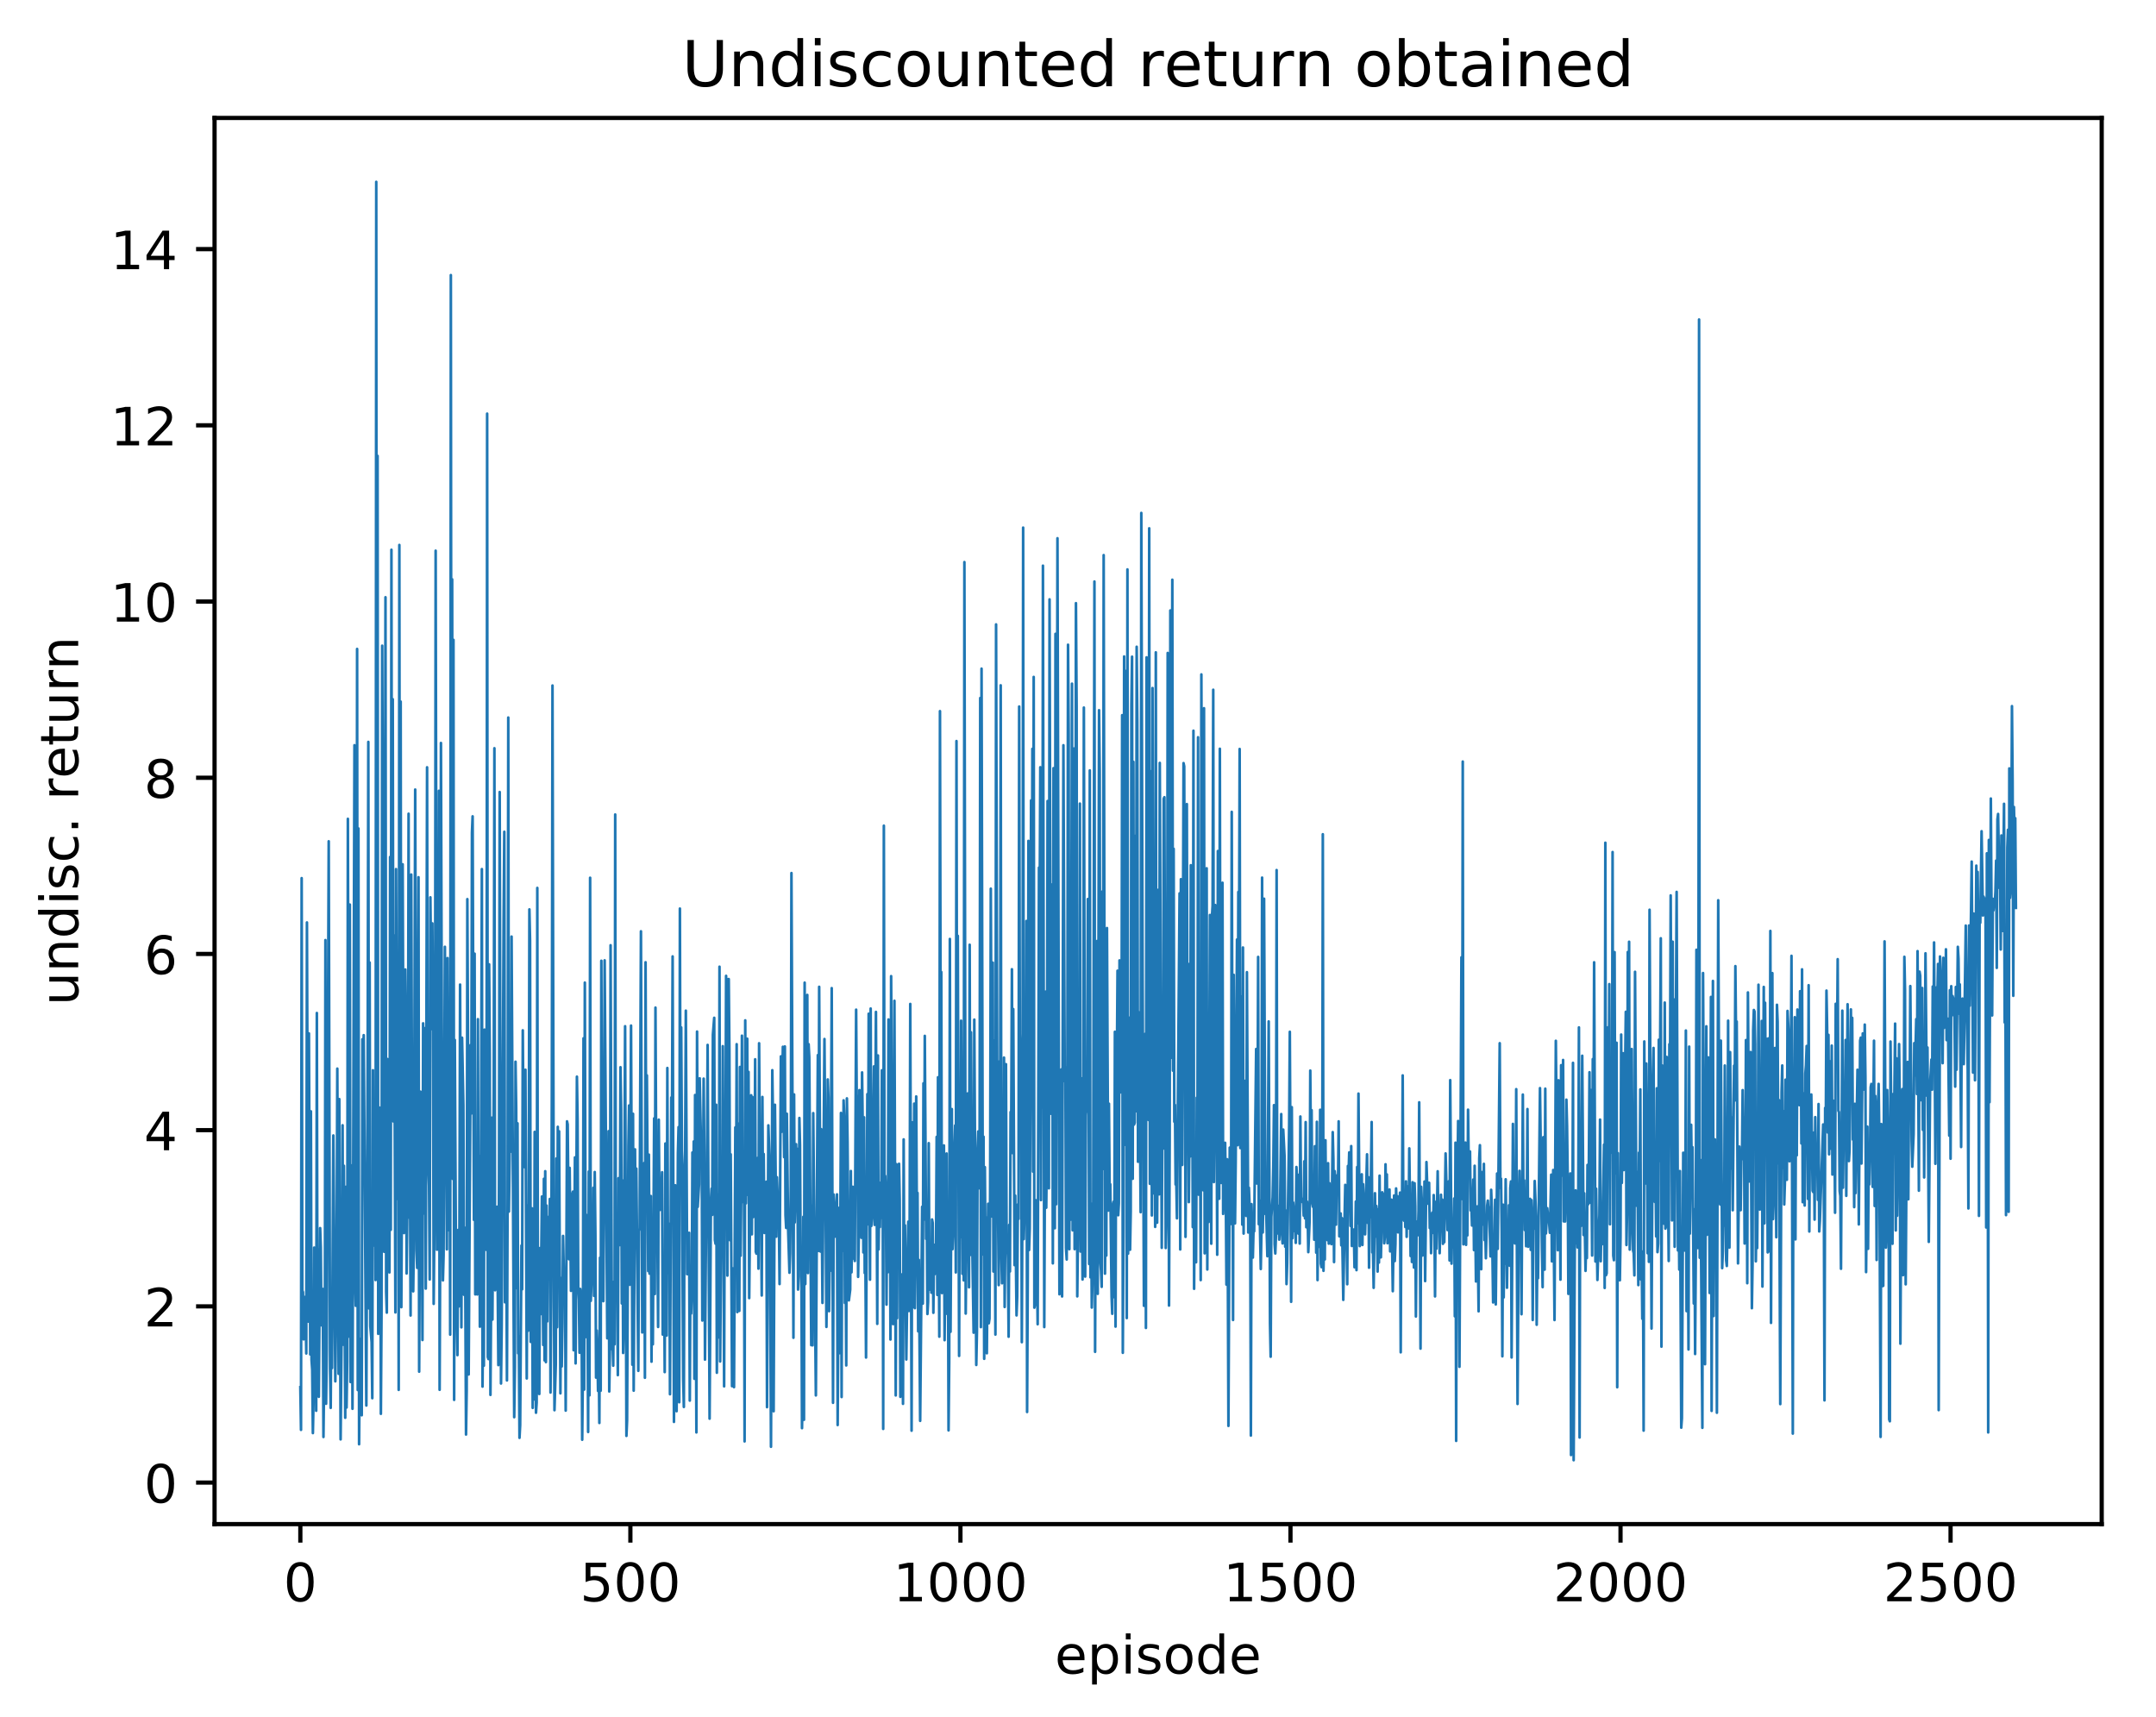 <?xml version="1.0" encoding="utf-8" standalone="no"?>
<!DOCTYPE svg PUBLIC "-//W3C//DTD SVG 1.1//EN"
  "http://www.w3.org/Graphics/SVG/1.1/DTD/svg11.dtd">
<!-- Created with matplotlib (http://matplotlib.org/) -->
<svg height="325pt" version="1.1" viewBox="0 0 408 325" width="408pt" xmlns="http://www.w3.org/2000/svg" xmlns:xlink="http://www.w3.org/1999/xlink">
 <defs>
  <style type="text/css">
*{stroke-linecap:butt;stroke-linejoin:round;}
  </style>
 </defs>
 <g id="figure_1">
  <g id="patch_1">
   <path d="M 0 325.986 
L 408.423 325.986 
L 408.423 0 
L 0 0 
z
" style="fill:#ffffff;"/>
  </g>
  <g id="axes_1">
   <g id="patch_2">
    <path d="M 40.603 288.43 
L 397.723 288.43 
L 397.723 22.318 
L 40.603 22.318 
z
" style="fill:#ffffff;"/>
   </g>
   <g id="matplotlib.axis_1">
    <g id="xtick_1">
     <g id="line2d_1">
      <defs>
       <path d="M 0 0 
L 0 3.5 
" id="m429789cee5" style="stroke:#000000;stroke-width:0.8;"/>
      </defs>
      <g>
       <use style="stroke:#000000;stroke-width:0.8;" x="56.836" xlink:href="#m429789cee5" y="288.43"/>
      </g>
     </g>
     <g id="text_1">
      <!-- 0 -->
      <defs>
       <path d="M 31.781 66.406 
Q 24.172 66.406 20.328 58.906 
Q 16.5 51.422 16.5 36.375 
Q 16.5 21.391 20.328 13.891 
Q 24.172 6.391 31.781 6.391 
Q 39.453 6.391 43.281 13.891 
Q 47.125 21.391 47.125 36.375 
Q 47.125 51.422 43.281 58.906 
Q 39.453 66.406 31.781 66.406 
z
M 31.781 74.219 
Q 44.047 74.219 50.516 64.516 
Q 56.984 54.828 56.984 36.375 
Q 56.984 17.969 50.516 8.266 
Q 44.047 -1.422 31.781 -1.422 
Q 19.531 -1.422 13.062 8.266 
Q 6.594 17.969 6.594 36.375 
Q 6.594 54.828 13.062 64.516 
Q 19.531 74.219 31.781 74.219 
z
" id="DejaVuSans-30"/>
      </defs>
      <g transform="translate(53.655 303.029)scale(0.1 -0.1)">
       <use xlink:href="#DejaVuSans-30"/>
      </g>
     </g>
    </g>
    <g id="xtick_2">
     <g id="line2d_2">
      <g>
       <use style="stroke:#000000;stroke-width:0.8;" x="119.293" xlink:href="#m429789cee5" y="288.43"/>
      </g>
     </g>
     <g id="text_2">
      <!-- 500 -->
      <defs>
       <path d="M 10.797 72.906 
L 49.516 72.906 
L 49.516 64.594 
L 19.828 64.594 
L 19.828 46.734 
Q 21.969 47.469 24.109 47.828 
Q 26.266 48.188 28.422 48.188 
Q 40.625 48.188 47.75 41.5 
Q 54.891 34.812 54.891 23.391 
Q 54.891 11.625 47.562 5.094 
Q 40.234 -1.422 26.906 -1.422 
Q 22.312 -1.422 17.547 -0.641 
Q 12.797 0.141 7.719 1.703 
L 7.719 11.625 
Q 12.109 9.234 16.797 8.062 
Q 21.484 6.891 26.703 6.891 
Q 35.156 6.891 40.078 11.328 
Q 45.016 15.766 45.016 23.391 
Q 45.016 31 40.078 35.438 
Q 35.156 39.891 26.703 39.891 
Q 22.75 39.891 18.812 39.016 
Q 14.891 38.141 10.797 36.281 
z
" id="DejaVuSans-35"/>
      </defs>
      <g transform="translate(109.75 303.029)scale(0.1 -0.1)">
       <use xlink:href="#DejaVuSans-35"/>
       <use x="63.623" xlink:href="#DejaVuSans-30"/>
       <use x="127.246" xlink:href="#DejaVuSans-30"/>
      </g>
     </g>
    </g>
    <g id="xtick_3">
     <g id="line2d_3">
      <g>
       <use style="stroke:#000000;stroke-width:0.8;" x="181.751" xlink:href="#m429789cee5" y="288.43"/>
      </g>
     </g>
     <g id="text_3">
      <!-- 1000 -->
      <defs>
       <path d="M 12.406 8.297 
L 28.516 8.297 
L 28.516 63.922 
L 10.984 60.406 
L 10.984 69.391 
L 28.422 72.906 
L 38.281 72.906 
L 38.281 8.297 
L 54.391 8.297 
L 54.391 0 
L 12.406 0 
z
" id="DejaVuSans-31"/>
      </defs>
      <g transform="translate(169.026 303.029)scale(0.1 -0.1)">
       <use xlink:href="#DejaVuSans-31"/>
       <use x="63.623" xlink:href="#DejaVuSans-30"/>
       <use x="127.246" xlink:href="#DejaVuSans-30"/>
       <use x="190.869" xlink:href="#DejaVuSans-30"/>
      </g>
     </g>
    </g>
    <g id="xtick_4">
     <g id="line2d_4">
      <g>
       <use style="stroke:#000000;stroke-width:0.8;" x="244.209" xlink:href="#m429789cee5" y="288.43"/>
      </g>
     </g>
     <g id="text_4">
      <!-- 1500 -->
      <g transform="translate(231.484 303.029)scale(0.1 -0.1)">
       <use xlink:href="#DejaVuSans-31"/>
       <use x="63.623" xlink:href="#DejaVuSans-35"/>
       <use x="127.246" xlink:href="#DejaVuSans-30"/>
       <use x="190.869" xlink:href="#DejaVuSans-30"/>
      </g>
     </g>
    </g>
    <g id="xtick_5">
     <g id="line2d_5">
      <g>
       <use style="stroke:#000000;stroke-width:0.8;" x="306.666" xlink:href="#m429789cee5" y="288.43"/>
      </g>
     </g>
     <g id="text_5">
      <!-- 2000 -->
      <defs>
       <path d="M 19.188 8.297 
L 53.609 8.297 
L 53.609 0 
L 7.328 0 
L 7.328 8.297 
Q 12.938 14.109 22.625 23.891 
Q 32.328 33.688 34.812 36.531 
Q 39.547 41.844 41.422 45.531 
Q 43.312 49.219 43.312 52.781 
Q 43.312 58.594 39.234 62.25 
Q 35.156 65.922 28.609 65.922 
Q 23.969 65.922 18.812 64.312 
Q 13.672 62.703 7.812 59.422 
L 7.812 69.391 
Q 13.766 71.781 18.938 73 
Q 24.125 74.219 28.422 74.219 
Q 39.75 74.219 46.484 68.547 
Q 53.219 62.891 53.219 53.422 
Q 53.219 48.922 51.531 44.891 
Q 49.859 40.875 45.406 35.406 
Q 44.188 33.984 37.641 27.219 
Q 31.109 20.453 19.188 8.297 
z
" id="DejaVuSans-32"/>
      </defs>
      <g transform="translate(293.941 303.029)scale(0.1 -0.1)">
       <use xlink:href="#DejaVuSans-32"/>
       <use x="63.623" xlink:href="#DejaVuSans-30"/>
       <use x="127.246" xlink:href="#DejaVuSans-30"/>
       <use x="190.869" xlink:href="#DejaVuSans-30"/>
      </g>
     </g>
    </g>
    <g id="xtick_6">
     <g id="line2d_6">
      <g>
       <use style="stroke:#000000;stroke-width:0.8;" x="369.124" xlink:href="#m429789cee5" y="288.43"/>
      </g>
     </g>
     <g id="text_6">
      <!-- 2500 -->
      <g transform="translate(356.399 303.029)scale(0.1 -0.1)">
       <use xlink:href="#DejaVuSans-32"/>
       <use x="63.623" xlink:href="#DejaVuSans-35"/>
       <use x="127.246" xlink:href="#DejaVuSans-30"/>
       <use x="190.869" xlink:href="#DejaVuSans-30"/>
      </g>
     </g>
    </g>
    <g id="text_7">
     <!-- episode -->
     <defs>
      <path d="M 56.203 29.594 
L 56.203 25.203 
L 14.891 25.203 
Q 15.484 15.922 20.484 11.062 
Q 25.484 6.203 34.422 6.203 
Q 39.594 6.203 44.453 7.469 
Q 49.312 8.734 54.109 11.281 
L 54.109 2.781 
Q 49.266 0.734 44.188 -0.344 
Q 39.109 -1.422 33.891 -1.422 
Q 20.797 -1.422 13.156 6.188 
Q 5.516 13.812 5.516 26.812 
Q 5.516 40.234 12.766 48.109 
Q 20.016 56 32.328 56 
Q 43.359 56 49.781 48.891 
Q 56.203 41.797 56.203 29.594 
z
M 47.219 32.234 
Q 47.125 39.594 43.094 43.984 
Q 39.062 48.391 32.422 48.391 
Q 24.906 48.391 20.391 44.141 
Q 15.875 39.891 15.188 32.172 
z
" id="DejaVuSans-65"/>
      <path d="M 18.109 8.203 
L 18.109 -20.797 
L 9.078 -20.797 
L 9.078 54.688 
L 18.109 54.688 
L 18.109 46.391 
Q 20.953 51.266 25.266 53.625 
Q 29.594 56 35.594 56 
Q 45.562 56 51.781 48.094 
Q 58.016 40.188 58.016 27.297 
Q 58.016 14.406 51.781 6.484 
Q 45.562 -1.422 35.594 -1.422 
Q 29.594 -1.422 25.266 0.953 
Q 20.953 3.328 18.109 8.203 
z
M 48.688 27.297 
Q 48.688 37.203 44.609 42.844 
Q 40.531 48.484 33.406 48.484 
Q 26.266 48.484 22.188 42.844 
Q 18.109 37.203 18.109 27.297 
Q 18.109 17.391 22.188 11.75 
Q 26.266 6.109 33.406 6.109 
Q 40.531 6.109 44.609 11.75 
Q 48.688 17.391 48.688 27.297 
z
" id="DejaVuSans-70"/>
      <path d="M 9.422 54.688 
L 18.406 54.688 
L 18.406 0 
L 9.422 0 
z
M 9.422 75.984 
L 18.406 75.984 
L 18.406 64.594 
L 9.422 64.594 
z
" id="DejaVuSans-69"/>
      <path d="M 44.281 53.078 
L 44.281 44.578 
Q 40.484 46.531 36.375 47.5 
Q 32.281 48.484 27.875 48.484 
Q 21.188 48.484 17.844 46.438 
Q 14.5 44.391 14.5 40.281 
Q 14.5 37.156 16.891 35.375 
Q 19.281 33.594 26.516 31.984 
L 29.594 31.297 
Q 39.156 29.25 43.188 25.516 
Q 47.219 21.781 47.219 15.094 
Q 47.219 7.469 41.188 3.016 
Q 35.156 -1.422 24.609 -1.422 
Q 20.219 -1.422 15.453 -0.562 
Q 10.688 0.297 5.422 2 
L 5.422 11.281 
Q 10.406 8.688 15.234 7.391 
Q 20.062 6.109 24.812 6.109 
Q 31.156 6.109 34.562 8.281 
Q 37.984 10.453 37.984 14.406 
Q 37.984 18.062 35.516 20.016 
Q 33.062 21.969 24.703 23.781 
L 21.578 24.516 
Q 13.234 26.266 9.516 29.906 
Q 5.812 33.547 5.812 39.891 
Q 5.812 47.609 11.281 51.797 
Q 16.75 56 26.812 56 
Q 31.781 56 36.172 55.266 
Q 40.578 54.547 44.281 53.078 
z
" id="DejaVuSans-73"/>
      <path d="M 30.609 48.391 
Q 23.391 48.391 19.188 42.75 
Q 14.984 37.109 14.984 27.297 
Q 14.984 17.484 19.156 11.844 
Q 23.344 6.203 30.609 6.203 
Q 37.797 6.203 41.984 11.859 
Q 46.188 17.531 46.188 27.297 
Q 46.188 37.016 41.984 42.703 
Q 37.797 48.391 30.609 48.391 
z
M 30.609 56 
Q 42.328 56 49.016 48.375 
Q 55.719 40.766 55.719 27.297 
Q 55.719 13.875 49.016 6.219 
Q 42.328 -1.422 30.609 -1.422 
Q 18.844 -1.422 12.172 6.219 
Q 5.516 13.875 5.516 27.297 
Q 5.516 40.766 12.172 48.375 
Q 18.844 56 30.609 56 
z
" id="DejaVuSans-6f"/>
      <path d="M 45.406 46.391 
L 45.406 75.984 
L 54.391 75.984 
L 54.391 0 
L 45.406 0 
L 45.406 8.203 
Q 42.578 3.328 38.25 0.953 
Q 33.938 -1.422 27.875 -1.422 
Q 17.969 -1.422 11.734 6.484 
Q 5.516 14.406 5.516 27.297 
Q 5.516 40.188 11.734 48.094 
Q 17.969 56 27.875 56 
Q 33.938 56 38.25 53.625 
Q 42.578 51.266 45.406 46.391 
z
M 14.797 27.297 
Q 14.797 17.391 18.875 11.75 
Q 22.953 6.109 30.078 6.109 
Q 37.203 6.109 41.297 11.75 
Q 45.406 17.391 45.406 27.297 
Q 45.406 37.203 41.297 42.844 
Q 37.203 48.484 30.078 48.484 
Q 22.953 48.484 18.875 42.844 
Q 14.797 37.203 14.797 27.297 
z
" id="DejaVuSans-64"/>
     </defs>
     <g transform="translate(199.608 316.707)scale(0.1 -0.1)">
      <use xlink:href="#DejaVuSans-65"/>
      <use x="61.523" xlink:href="#DejaVuSans-70"/>
      <use x="125" xlink:href="#DejaVuSans-69"/>
      <use x="152.783" xlink:href="#DejaVuSans-73"/>
      <use x="204.883" xlink:href="#DejaVuSans-6f"/>
      <use x="266.064" xlink:href="#DejaVuSans-64"/>
      <use x="329.541" xlink:href="#DejaVuSans-65"/>
     </g>
    </g>
   </g>
   <g id="matplotlib.axis_2">
    <g id="ytick_1">
     <g id="line2d_7">
      <defs>
       <path d="M 0 0 
L -3.5 0 
" id="m6a9b9f4638" style="stroke:#000000;stroke-width:0.8;"/>
      </defs>
      <g>
       <use style="stroke:#000000;stroke-width:0.8;" x="40.603" xlink:href="#m6a9b9f4638" y="280.567"/>
      </g>
     </g>
     <g id="text_8">
      <!-- 0 -->
      <g transform="translate(27.241 284.366)scale(0.1 -0.1)">
       <use xlink:href="#DejaVuSans-30"/>
      </g>
     </g>
    </g>
    <g id="ytick_2">
     <g id="line2d_8">
      <g>
       <use style="stroke:#000000;stroke-width:0.8;" x="40.603" xlink:href="#m6a9b9f4638" y="247.221"/>
      </g>
     </g>
     <g id="text_9">
      <!-- 2 -->
      <g transform="translate(27.241 251.02)scale(0.1 -0.1)">
       <use xlink:href="#DejaVuSans-32"/>
      </g>
     </g>
    </g>
    <g id="ytick_3">
     <g id="line2d_9">
      <g>
       <use style="stroke:#000000;stroke-width:0.8;" x="40.603" xlink:href="#m6a9b9f4638" y="213.875"/>
      </g>
     </g>
     <g id="text_10">
      <!-- 4 -->
      <defs>
       <path d="M 37.797 64.312 
L 12.891 25.391 
L 37.797 25.391 
z
M 35.203 72.906 
L 47.609 72.906 
L 47.609 25.391 
L 58.016 25.391 
L 58.016 17.188 
L 47.609 17.188 
L 47.609 0 
L 37.797 0 
L 37.797 17.188 
L 4.891 17.188 
L 4.891 26.703 
z
" id="DejaVuSans-34"/>
      </defs>
      <g transform="translate(27.241 217.674)scale(0.1 -0.1)">
       <use xlink:href="#DejaVuSans-34"/>
      </g>
     </g>
    </g>
    <g id="ytick_4">
     <g id="line2d_10">
      <g>
       <use style="stroke:#000000;stroke-width:0.8;" x="40.603" xlink:href="#m6a9b9f4638" y="180.529"/>
      </g>
     </g>
     <g id="text_11">
      <!-- 6 -->
      <defs>
       <path d="M 33.016 40.375 
Q 26.375 40.375 22.484 35.828 
Q 18.609 31.297 18.609 23.391 
Q 18.609 15.531 22.484 10.953 
Q 26.375 6.391 33.016 6.391 
Q 39.656 6.391 43.531 10.953 
Q 47.406 15.531 47.406 23.391 
Q 47.406 31.297 43.531 35.828 
Q 39.656 40.375 33.016 40.375 
z
M 52.594 71.297 
L 52.594 62.312 
Q 48.875 64.062 45.094 64.984 
Q 41.312 65.922 37.594 65.922 
Q 27.828 65.922 22.672 59.328 
Q 17.531 52.734 16.797 39.406 
Q 19.672 43.656 24.016 45.922 
Q 28.375 48.188 33.594 48.188 
Q 44.578 48.188 50.953 41.516 
Q 57.328 34.859 57.328 23.391 
Q 57.328 12.156 50.688 5.359 
Q 44.047 -1.422 33.016 -1.422 
Q 20.359 -1.422 13.672 8.266 
Q 6.984 17.969 6.984 36.375 
Q 6.984 53.656 15.188 63.938 
Q 23.391 74.219 37.203 74.219 
Q 40.922 74.219 44.703 73.484 
Q 48.484 72.75 52.594 71.297 
z
" id="DejaVuSans-36"/>
      </defs>
      <g transform="translate(27.241 184.328)scale(0.1 -0.1)">
       <use xlink:href="#DejaVuSans-36"/>
      </g>
     </g>
    </g>
    <g id="ytick_5">
     <g id="line2d_11">
      <g>
       <use style="stroke:#000000;stroke-width:0.8;" x="40.603" xlink:href="#m6a9b9f4638" y="147.183"/>
      </g>
     </g>
     <g id="text_12">
      <!-- 8 -->
      <defs>
       <path d="M 31.781 34.625 
Q 24.75 34.625 20.719 30.859 
Q 16.703 27.094 16.703 20.516 
Q 16.703 13.922 20.719 10.156 
Q 24.75 6.391 31.781 6.391 
Q 38.812 6.391 42.859 10.172 
Q 46.922 13.969 46.922 20.516 
Q 46.922 27.094 42.891 30.859 
Q 38.875 34.625 31.781 34.625 
z
M 21.922 38.812 
Q 15.578 40.375 12.031 44.719 
Q 8.5 49.078 8.5 55.328 
Q 8.5 64.062 14.719 69.141 
Q 20.953 74.219 31.781 74.219 
Q 42.672 74.219 48.875 69.141 
Q 55.078 64.062 55.078 55.328 
Q 55.078 49.078 51.531 44.719 
Q 48 40.375 41.703 38.812 
Q 48.828 37.156 52.797 32.312 
Q 56.781 27.484 56.781 20.516 
Q 56.781 9.906 50.312 4.234 
Q 43.844 -1.422 31.781 -1.422 
Q 19.734 -1.422 13.25 4.234 
Q 6.781 9.906 6.781 20.516 
Q 6.781 27.484 10.781 32.312 
Q 14.797 37.156 21.922 38.812 
z
M 18.312 54.391 
Q 18.312 48.734 21.844 45.562 
Q 25.391 42.391 31.781 42.391 
Q 38.141 42.391 41.719 45.562 
Q 45.312 48.734 45.312 54.391 
Q 45.312 60.062 41.719 63.234 
Q 38.141 66.406 31.781 66.406 
Q 25.391 66.406 21.844 63.234 
Q 18.312 60.062 18.312 54.391 
z
" id="DejaVuSans-38"/>
      </defs>
      <g transform="translate(27.241 150.982)scale(0.1 -0.1)">
       <use xlink:href="#DejaVuSans-38"/>
      </g>
     </g>
    </g>
    <g id="ytick_6">
     <g id="line2d_12">
      <g>
       <use style="stroke:#000000;stroke-width:0.8;" x="40.603" xlink:href="#m6a9b9f4638" y="113.837"/>
      </g>
     </g>
     <g id="text_13">
      <!-- 10 -->
      <g transform="translate(20.878 117.636)scale(0.1 -0.1)">
       <use xlink:href="#DejaVuSans-31"/>
       <use x="63.623" xlink:href="#DejaVuSans-30"/>
      </g>
     </g>
    </g>
    <g id="ytick_7">
     <g id="line2d_13">
      <g>
       <use style="stroke:#000000;stroke-width:0.8;" x="40.603" xlink:href="#m6a9b9f4638" y="80.491"/>
      </g>
     </g>
     <g id="text_14">
      <!-- 12 -->
      <g transform="translate(20.878 84.29)scale(0.1 -0.1)">
       <use xlink:href="#DejaVuSans-31"/>
       <use x="63.623" xlink:href="#DejaVuSans-32"/>
      </g>
     </g>
    </g>
    <g id="ytick_8">
     <g id="line2d_14">
      <g>
       <use style="stroke:#000000;stroke-width:0.8;" x="40.603" xlink:href="#m6a9b9f4638" y="47.145"/>
      </g>
     </g>
     <g id="text_15">
      <!-- 14 -->
      <g transform="translate(20.878 50.944)scale(0.1 -0.1)">
       <use xlink:href="#DejaVuSans-31"/>
       <use x="63.623" xlink:href="#DejaVuSans-34"/>
      </g>
     </g>
    </g>
    <g id="text_16">
     <!-- undisc. return -->
     <defs>
      <path d="M 8.5 21.578 
L 8.5 54.688 
L 17.484 54.688 
L 17.484 21.922 
Q 17.484 14.156 20.5 10.266 
Q 23.531 6.391 29.594 6.391 
Q 36.859 6.391 41.078 11.031 
Q 45.312 15.672 45.312 23.688 
L 45.312 54.688 
L 54.297 54.688 
L 54.297 0 
L 45.312 0 
L 45.312 8.406 
Q 42.047 3.422 37.719 1 
Q 33.406 -1.422 27.688 -1.422 
Q 18.266 -1.422 13.375 4.438 
Q 8.5 10.297 8.5 21.578 
z
M 31.109 56 
z
" id="DejaVuSans-75"/>
      <path d="M 54.891 33.016 
L 54.891 0 
L 45.906 0 
L 45.906 32.719 
Q 45.906 40.484 42.875 44.328 
Q 39.844 48.188 33.797 48.188 
Q 26.516 48.188 22.312 43.547 
Q 18.109 38.922 18.109 30.906 
L 18.109 0 
L 9.078 0 
L 9.078 54.688 
L 18.109 54.688 
L 18.109 46.188 
Q 21.344 51.125 25.703 53.562 
Q 30.078 56 35.797 56 
Q 45.219 56 50.047 50.172 
Q 54.891 44.344 54.891 33.016 
z
" id="DejaVuSans-6e"/>
      <path d="M 48.781 52.594 
L 48.781 44.188 
Q 44.969 46.297 41.141 47.344 
Q 37.312 48.391 33.406 48.391 
Q 24.656 48.391 19.812 42.844 
Q 14.984 37.312 14.984 27.297 
Q 14.984 17.281 19.812 11.734 
Q 24.656 6.203 33.406 6.203 
Q 37.312 6.203 41.141 7.25 
Q 44.969 8.297 48.781 10.406 
L 48.781 2.094 
Q 45.016 0.344 40.984 -0.531 
Q 36.969 -1.422 32.422 -1.422 
Q 20.062 -1.422 12.781 6.344 
Q 5.516 14.109 5.516 27.297 
Q 5.516 40.672 12.859 48.328 
Q 20.219 56 33.016 56 
Q 37.156 56 41.109 55.141 
Q 45.062 54.297 48.781 52.594 
z
" id="DejaVuSans-63"/>
      <path d="M 10.688 12.406 
L 21 12.406 
L 21 0 
L 10.688 0 
z
" id="DejaVuSans-2e"/>
      <path id="DejaVuSans-20"/>
      <path d="M 41.109 46.297 
Q 39.594 47.172 37.812 47.578 
Q 36.031 48 33.891 48 
Q 26.266 48 22.188 43.047 
Q 18.109 38.094 18.109 28.812 
L 18.109 0 
L 9.078 0 
L 9.078 54.688 
L 18.109 54.688 
L 18.109 46.188 
Q 20.953 51.172 25.484 53.578 
Q 30.031 56 36.531 56 
Q 37.453 56 38.578 55.875 
Q 39.703 55.766 41.062 55.516 
z
" id="DejaVuSans-72"/>
      <path d="M 18.312 70.219 
L 18.312 54.688 
L 36.812 54.688 
L 36.812 47.703 
L 18.312 47.703 
L 18.312 18.016 
Q 18.312 11.328 20.141 9.422 
Q 21.969 7.516 27.594 7.516 
L 36.812 7.516 
L 36.812 0 
L 27.594 0 
Q 17.188 0 13.234 3.875 
Q 9.281 7.766 9.281 18.016 
L 9.281 47.703 
L 2.688 47.703 
L 2.688 54.688 
L 9.281 54.688 
L 9.281 70.219 
z
" id="DejaVuSans-74"/>
     </defs>
     <g transform="translate(14.798 190.29)rotate(-90)scale(0.1 -0.1)">
      <use xlink:href="#DejaVuSans-75"/>
      <use x="63.379" xlink:href="#DejaVuSans-6e"/>
      <use x="126.758" xlink:href="#DejaVuSans-64"/>
      <use x="190.234" xlink:href="#DejaVuSans-69"/>
      <use x="218.018" xlink:href="#DejaVuSans-73"/>
      <use x="270.117" xlink:href="#DejaVuSans-63"/>
      <use x="325.098" xlink:href="#DejaVuSans-2e"/>
      <use x="356.885" xlink:href="#DejaVuSans-20"/>
      <use x="388.672" xlink:href="#DejaVuSans-72"/>
      <use x="429.754" xlink:href="#DejaVuSans-65"/>
      <use x="491.277" xlink:href="#DejaVuSans-74"/>
      <use x="530.486" xlink:href="#DejaVuSans-75"/>
      <use x="593.865" xlink:href="#DejaVuSans-72"/>
      <use x="634.963" xlink:href="#DejaVuSans-6e"/>
     </g>
    </g>
   </g>
   <g id="line2d_15">
    <path clip-path="url(#p736bc3b20c)" d="M 56.836 262.523 
L 56.961 270.592 
L 57.086 166.182 
L 57.211 244.232 
L 57.336 244.523 
L 57.46 253.462 
L 57.71 245.44 
L 57.835 248.027 
L 57.96 256.135 
L 58.085 174.57 
L 58.335 250.1 
L 58.46 195.569 
L 58.71 256.317 
L 58.834 210.314 
L 58.959 257.394 
L 59.084 259.23 
L 59.209 271.202 
L 59.334 265.002 
L 59.459 236.101 
L 59.584 258.814 
L 59.709 237.46 
L 59.834 266.976 
L 59.959 191.704 
L 60.084 257.904 
L 60.209 236.449 
L 60.333 264.332 
L 60.583 232.412 
L 60.708 236.072 
L 60.833 250.81 
L 61.083 243.923 
L 61.208 271.938 
L 61.333 261.175 
L 61.458 264.026 
L 61.583 177.907 
L 61.708 265.653 
L 61.832 255.574 
L 62.207 159.21 
L 62.457 258.978 
L 62.582 266.433 
L 62.707 246.952 
L 62.832 258.893 
L 63.082 214.881 
L 63.456 261.41 
L 63.706 237.739 
L 63.831 202.231 
L 64.081 259.985 
L 64.206 207.995 
L 64.456 272.393 
L 64.706 246.129 
L 64.83 212.953 
L 64.955 254.482 
L 65.08 220.615 
L 65.33 268.301 
L 65.455 224.604 
L 65.58 266.368 
L 65.705 257.585 
L 65.83 154.96 
L 66.08 252.949 
L 66.204 171.184 
L 66.329 261.536 
L 66.454 261.206 
L 66.579 220.547 
L 66.704 266.603 
L 67.079 141.027 
L 67.204 242.104 
L 67.329 247.117 
L 67.454 239.984 
L 67.579 122.807 
L 67.703 263.055 
L 67.828 156.779 
L 67.953 273.312 
L 68.078 257.472 
L 68.203 267.26 
L 68.328 253.348 
L 68.453 267.827 
L 68.578 196.668 
L 68.703 214.944 
L 68.828 195.898 
L 69.327 265.982 
L 69.577 200.438 
L 69.702 140.401 
L 69.827 247.597 
L 69.952 182.156 
L 70.077 250.943 
L 70.327 253.993 
L 70.452 264.6 
L 70.577 202.534 
L 70.701 235.722 
L 70.951 209.234 
L 71.076 242.244 
L 71.201 34.414 
L 71.326 237.784 
L 71.451 86.269 
L 71.576 252.418 
L 71.701 211.997 
L 71.826 209.61 
L 71.951 209.794 
L 72.076 267.555 
L 72.2 248.199 
L 72.325 122.196 
L 72.45 155.717 
L 72.7 236.893 
L 72.95 113.025 
L 73.075 244.447 
L 73.2 248.406 
L 73.325 200.418 
L 73.45 203.172 
L 73.699 240.794 
L 73.824 162.18 
L 73.949 232.729 
L 74.074 104.039 
L 74.199 203.707 
L 74.324 132.32 
L 74.449 212.222 
L 74.574 177.023 
L 74.824 248.364 
L 74.949 164.472 
L 75.198 226.903 
L 75.323 187.062 
L 75.448 263.023 
L 75.573 103.132 
L 75.698 234.448 
L 75.823 132.774 
L 75.948 247.375 
L 76.073 221.799 
L 76.198 163.562 
L 76.448 233.345 
L 76.572 223.954 
L 76.697 183.468 
L 76.822 193.828 
L 76.947 240.998 
L 77.197 218.964 
L 77.322 153.995 
L 77.447 230.433 
L 77.572 219.224 
L 77.697 248.949 
L 77.822 165.503 
L 78.071 242.265 
L 78.196 244.376 
L 78.321 234.179 
L 78.571 149.417 
L 78.821 236.621 
L 78.946 239.936 
L 79.196 166.012 
L 79.321 259.578 
L 79.57 206.589 
L 79.82 225.208 
L 79.945 253.588 
L 80.07 193.662 
L 80.195 229.659 
L 80.32 226.836 
L 80.445 194.562 
L 80.57 243.857 
L 80.82 145.21 
L 80.944 217.152 
L 81.194 224.371 
L 81.319 242.132 
L 81.444 169.816 
L 81.694 194.75 
L 81.819 174.746 
L 81.944 193.005 
L 82.069 246.749 
L 82.319 217.648 
L 82.443 104.217 
L 82.693 236.507 
L 82.818 234.025 
L 82.943 220.917 
L 83.068 149.657 
L 83.193 263.01 
L 83.318 231.793 
L 83.443 140.604 
L 83.693 222.269 
L 83.818 242.302 
L 83.942 237.553 
L 84.192 179.18 
L 84.317 213.769 
L 84.442 213.31 
L 84.567 236.432 
L 84.692 181.312 
L 84.942 232.817 
L 85.067 191.812 
L 85.192 252.57 
L 85.317 52.06 
L 85.441 194.523 
L 85.566 109.632 
L 85.691 223.101 
L 85.816 121.086 
L 85.941 264.917 
L 86.066 196.806 
L 86.316 244.295 
L 86.566 256.451 
L 86.691 232.764 
L 86.815 247.246 
L 86.94 233.7 
L 87.065 186.327 
L 87.315 251.186 
L 87.44 196.383 
L 87.69 209.228 
L 87.815 245.026 
L 87.94 232.321 
L 88.065 245.735 
L 88.19 271.476 
L 88.314 263.184 
L 88.439 170.155 
L 88.564 197.755 
L 88.689 260.106 
L 88.939 219.658 
L 89.064 197.758 
L 89.189 210.718 
L 89.314 157.579 
L 89.439 154.487 
L 89.689 230.853 
L 89.813 180.478 
L 89.938 244.95 
L 90.063 240.579 
L 90.188 226.37 
L 90.313 244.963 
L 90.438 192.873 
L 90.563 234.23 
L 90.688 218.766 
L 90.813 251.065 
L 90.938 250.175 
L 91.188 164.474 
L 91.312 262.404 
L 91.437 244.952 
L 91.562 258.453 
L 91.687 194.853 
L 91.812 213.993 
L 91.937 215.637 
L 92.062 236.534 
L 92.187 78.282 
L 92.312 256.809 
L 92.437 257.193 
L 92.562 182.498 
L 92.687 199.566 
L 92.811 263.974 
L 92.936 246.42 
L 93.061 211.514 
L 93.186 249.72 
L 93.436 206.15 
L 93.561 141.599 
L 93.686 244.171 
L 93.811 241.541 
L 93.936 243.833 
L 94.061 228.371 
L 94.31 258.337 
L 94.435 222.016 
L 94.56 149.887 
L 94.81 261.819 
L 94.935 250.998 
L 95.31 173.716 
L 95.435 157.409 
L 95.56 246.448 
L 95.809 234.426 
L 95.934 261.235 
L 96.059 226.674 
L 96.184 135.792 
L 96.309 229.281 
L 96.434 219.439 
L 96.559 195.318 
L 96.684 217.946 
L 96.809 177.243 
L 97.308 268.191 
L 97.433 258.733 
L 97.558 200.924 
L 97.683 209.679 
L 97.808 243.767 
L 97.933 212.578 
L 98.058 256.107 
L 98.183 252.867 
L 98.308 272.1 
L 98.433 269.699 
L 98.682 235.708 
L 98.807 243.998 
L 98.932 194.987 
L 99.057 213.646 
L 99.182 206.282 
L 99.307 220.892 
L 99.432 202.438 
L 99.682 260.861 
L 99.807 228.14 
L 99.932 251.84 
L 100.057 229.036 
L 100.181 172.096 
L 100.306 178.009 
L 100.431 253.941 
L 100.681 228.669 
L 100.806 266.432 
L 100.931 244.58 
L 101.056 264.832 
L 101.181 214.203 
L 101.431 267.351 
L 101.555 265.452 
L 101.68 168.032 
L 101.805 263.199 
L 101.93 255.203 
L 102.055 263.803 
L 102.18 236.187 
L 102.305 248.71 
L 102.555 226.431 
L 102.805 254.521 
L 102.93 223.081 
L 103.054 257.445 
L 103.179 221.645 
L 103.304 257.773 
L 103.429 228.137 
L 103.554 250.061 
L 103.679 230.301 
L 103.804 242.122 
L 103.929 240.296 
L 104.054 226.894 
L 104.179 263.524 
L 104.304 246.344 
L 104.429 207.173 
L 104.553 129.732 
L 104.803 238.197 
L 104.928 266.87 
L 105.178 258.24 
L 105.303 219.226 
L 105.428 251.162 
L 105.553 213.244 
L 105.678 240.543 
L 105.803 214.091 
L 106.052 263.68 
L 106.177 241.843 
L 106.302 258.59 
L 106.427 250.535 
L 106.552 233.892 
L 106.802 246.114 
L 106.927 241.679 
L 107.052 266.95 
L 107.302 212.207 
L 107.426 212.782 
L 107.676 238.295 
L 107.801 221.013 
L 108.051 244.287 
L 108.301 226.015 
L 108.426 225.507 
L 108.551 255.521 
L 108.801 219.027 
L 108.925 258.015 
L 109.175 203.755 
L 109.3 211.819 
L 109.425 243.724 
L 109.55 245.975 
L 109.675 255.999 
L 109.8 243.918 
L 110.05 246.564 
L 110.175 272.459 
L 110.3 259.582 
L 110.424 196.495 
L 110.549 262.975 
L 110.674 185.954 
L 110.799 232.619 
L 110.924 229.871 
L 111.049 253.096 
L 111.174 246.972 
L 111.299 270.989 
L 111.424 221.712 
L 111.549 264.058 
L 111.674 166.108 
L 111.799 246.175 
L 111.923 242.8 
L 112.048 228.745 
L 112.173 239.019 
L 112.298 224.781 
L 112.423 245.239 
L 112.548 221.799 
L 112.673 233.714 
L 112.798 260.699 
L 112.923 251.793 
L 113.048 255.068 
L 113.173 263.232 
L 113.298 256.469 
L 113.422 269.287 
L 113.547 238.009 
L 113.672 263.184 
L 113.797 181.819 
L 114.047 244.91 
L 114.172 246.236 
L 114.297 226.977 
L 114.422 181.739 
L 114.921 253.266 
L 115.046 247.792 
L 115.171 214.068 
L 115.296 263.325 
L 115.421 255.036 
L 115.546 178.883 
L 115.796 255.314 
L 115.921 253.627 
L 116.046 258.449 
L 116.171 242.562 
L 116.295 254.401 
L 116.42 154.14 
L 116.545 245.903 
L 116.67 229.915 
L 116.92 260.236 
L 117.045 222.965 
L 117.17 224.673 
L 117.295 235.624 
L 117.42 201.966 
L 117.545 209.836 
L 117.67 246.667 
L 117.794 223.404 
L 117.919 256.044 
L 118.044 250.986 
L 118.294 194.209 
L 118.544 271.733 
L 118.669 268.778 
L 118.919 216.963 
L 119.044 209.212 
L 119.169 243.129 
L 119.418 194.089 
L 119.668 258.267 
L 119.793 210.781 
L 119.918 263.174 
L 120.168 217.506 
L 120.293 234.453 
L 120.418 221.147 
L 120.792 259.422 
L 120.917 232.966 
L 121.042 232.512 
L 121.292 176.245 
L 121.542 252.156 
L 121.792 236.05 
L 121.917 220.088 
L 122.042 260.731 
L 122.166 182.1 
L 122.291 222.402 
L 122.416 203.511 
L 122.666 240.544 
L 122.791 218.505 
L 122.916 241.026 
L 123.041 237.391 
L 123.166 226.345 
L 123.291 257.69 
L 123.416 231.989 
L 123.541 254.401 
L 123.79 211.646 
L 123.915 244.886 
L 124.04 190.687 
L 124.165 216.78 
L 124.29 218.443 
L 124.54 251.119 
L 124.665 211.891 
L 124.79 227.493 
L 124.915 228.961 
L 125.04 224.22 
L 125.164 225.453 
L 125.289 221.836 
L 125.414 252.559 
L 125.664 237.93 
L 125.789 259.66 
L 125.914 216.403 
L 126.039 222.124 
L 126.164 252.751 
L 126.289 202.112 
L 126.414 240.917 
L 126.539 239.164 
L 126.663 231.596 
L 126.788 263.85 
L 127.038 207.686 
L 127.163 212.714 
L 127.288 180.996 
L 127.538 269.086 
L 127.788 224.309 
L 127.913 226.297 
L 128.038 267.06 
L 128.287 218.263 
L 128.412 213.297 
L 128.537 265.363 
L 128.662 171.942 
L 128.787 222.951 
L 128.912 194.432 
L 129.287 260.962 
L 129.412 266.256 
L 129.536 220.982 
L 129.661 217.82 
L 129.786 191.261 
L 130.036 241.135 
L 130.161 239.827 
L 130.411 233.3 
L 130.536 265.057 
L 130.661 239.577 
L 130.786 248.573 
L 130.911 245.022 
L 131.035 218.104 
L 131.16 231.807 
L 131.285 216.012 
L 131.41 260.924 
L 131.535 207.228 
L 131.785 271.075 
L 131.91 195.219 
L 132.035 228.393 
L 132.285 224.132 
L 132.41 204.061 
L 132.659 216.645 
L 132.784 215.429 
L 132.909 249.898 
L 133.159 204.127 
L 133.284 218.185 
L 133.409 257.296 
L 133.659 227.112 
L 133.784 221.597 
L 133.909 197.742 
L 134.283 268.472 
L 134.533 227.088 
L 134.658 224.937 
L 134.783 229.906 
L 134.908 195.803 
L 135.158 192.611 
L 135.283 234.66 
L 135.407 235.366 
L 135.532 209.063 
L 135.657 259.783 
L 135.782 226.037 
L 136.032 253.106 
L 136.157 182.943 
L 136.282 257.65 
L 136.532 225.884 
L 136.657 237.823 
L 136.782 197.982 
L 137.031 262.357 
L 137.156 218.935 
L 137.281 220.625 
L 137.406 184.677 
L 137.656 241.398 
L 137.781 185.3 
L 137.906 185.282 
L 138.031 198.832 
L 138.156 234.706 
L 138.281 218.445 
L 138.53 262.324 
L 138.655 240.026 
L 138.78 244.917 
L 138.905 262.508 
L 139.155 213.353 
L 139.28 232.142 
L 139.405 197.608 
L 139.53 248.306 
L 139.78 212.635 
L 139.904 248.076 
L 140.029 201.918 
L 140.154 237.64 
L 140.279 224.909 
L 140.404 195.996 
L 140.529 227.476 
L 140.654 218.936 
L 140.779 218.648 
L 140.904 272.775 
L 141.029 193.097 
L 141.154 227.726 
L 141.279 217.285 
L 141.403 196.566 
L 141.528 226.12 
L 141.653 202.855 
L 141.778 245.656 
L 142.153 207.272 
L 142.278 233.586 
L 142.403 207.612 
L 142.528 230.328 
L 142.653 226.528 
L 142.777 229.743 
L 142.902 200.465 
L 143.027 236.897 
L 143.152 237.245 
L 143.277 219.356 
L 143.402 219.114 
L 143.527 240.082 
L 143.652 197.43 
L 143.777 215.601 
L 143.902 215.312 
L 144.152 245.16 
L 144.276 207.593 
L 144.401 231.693 
L 144.526 218.392 
L 144.651 233.327 
L 144.776 224.251 
L 144.901 224.853 
L 145.026 223.639 
L 145.151 266.297 
L 145.401 212.968 
L 145.651 220.348 
L 145.9 273.791 
L 146.15 202.528 
L 146.275 211.598 
L 146.4 267.069 
L 146.65 209.07 
L 146.9 234.025 
L 147.025 222.79 
L 147.274 229.414 
L 147.399 230.876 
L 147.524 243 
L 147.774 199.91 
L 147.899 214.195 
L 148.149 198.1 
L 148.399 218.991 
L 148.524 198.035 
L 148.649 229.935 
L 148.773 232.375 
L 148.898 210.768 
L 149.148 232.749 
L 149.398 240.857 
L 149.523 237.15 
L 149.648 224.4 
L 149.773 165.221 
L 150.023 221.085 
L 150.147 253.16 
L 150.272 207.118 
L 150.397 231.333 
L 150.522 226.7 
L 150.647 216.533 
L 150.772 221.287 
L 150.897 217.412 
L 151.022 244.042 
L 151.147 241.568 
L 151.272 211.572 
L 151.397 216.726 
L 151.522 240.232 
L 151.646 236.917 
L 151.771 270.267 
L 151.896 261.902 
L 152.021 230.271 
L 152.146 268.687 
L 152.271 185.962 
L 152.396 243.007 
L 152.521 216.801 
L 152.646 228.503 
L 152.771 188.281 
L 152.896 240.915 
L 153.021 197.606 
L 153.145 200.073 
L 153.52 254.559 
L 153.645 228.169 
L 153.77 254.596 
L 153.895 210.655 
L 154.395 264.068 
L 154.644 218.883 
L 154.769 199.674 
L 154.894 236.728 
L 155.019 186.746 
L 155.269 236.848 
L 155.394 213.68 
L 155.644 246.571 
L 156.019 196.628 
L 156.143 212.605 
L 156.393 251.109 
L 156.518 237.41 
L 156.643 204.278 
L 156.768 207.705 
L 156.893 248.135 
L 157.018 235.824 
L 157.143 240.492 
L 157.393 186.996 
L 157.642 265.471 
L 157.767 226.058 
L 157.892 228.015 
L 158.017 234.024 
L 158.142 233.548 
L 158.267 231.767 
L 158.392 226.025 
L 158.517 269.676 
L 158.767 228.586 
L 158.892 256.077 
L 159.141 210.618 
L 159.266 264.379 
L 159.391 215.717 
L 159.516 236.727 
L 159.641 208.235 
L 159.766 211.402 
L 159.891 246.568 
L 160.016 236.018 
L 160.141 258.398 
L 160.266 207.863 
L 160.391 216.157 
L 160.64 246.087 
L 160.89 244.059 
L 161.015 221.609 
L 161.14 240.776 
L 161.39 224.594 
L 161.515 238.179 
L 161.64 231.099 
L 161.765 238.63 
L 162.014 191.074 
L 162.139 210.153 
L 162.264 207.419 
L 162.389 241.638 
L 162.514 233.711 
L 162.639 206.291 
L 162.764 233.748 
L 162.889 219.957 
L 163.014 234.243 
L 163.139 202.948 
L 163.264 213.776 
L 163.388 237.015 
L 163.513 211.447 
L 163.638 240.915 
L 163.763 237.919 
L 163.888 256.901 
L 164.138 207.058 
L 164.263 231.699 
L 164.388 191.839 
L 164.638 242.172 
L 164.763 190.86 
L 164.887 232.002 
L 165.012 230.501 
L 165.137 222.165 
L 165.387 201.81 
L 165.512 231.804 
L 165.762 191.499 
L 166.012 250.531 
L 166.137 199.74 
L 166.262 236.44 
L 166.386 226.585 
L 166.511 232.21 
L 166.636 223.804 
L 166.761 230.472 
L 166.886 202.55 
L 167.011 204.493 
L 167.136 270.411 
L 167.261 156.258 
L 167.386 225.353 
L 167.511 222.533 
L 167.636 225.871 
L 167.761 246.887 
L 167.885 223.942 
L 168.01 240.766 
L 168.135 192.935 
L 168.26 216.049 
L 168.385 210.407 
L 168.51 253.495 
L 168.635 184.728 
L 169.01 250.582 
L 169.135 241.832 
L 169.26 189.395 
L 169.509 264.075 
L 169.634 220.308 
L 169.759 249.461 
L 169.884 222.638 
L 170.009 230.624 
L 170.134 220.236 
L 170.259 227.111 
L 170.384 264.344 
L 170.634 241.18 
L 170.758 244.392 
L 170.883 265.666 
L 171.008 215.623 
L 171.133 245.628 
L 171.258 231.89 
L 171.508 257.274 
L 171.758 238.833 
L 171.883 231.199 
L 172.008 248.096 
L 172.133 236.671 
L 172.257 189.99 
L 172.507 270.746 
L 172.632 212.398 
L 172.757 247.375 
L 172.882 237.118 
L 173.007 208.856 
L 173.132 247.563 
L 173.257 237.183 
L 173.382 207.499 
L 173.507 231.49 
L 173.632 225.747 
L 173.756 251.947 
L 173.881 238.422 
L 174.131 268.888 
L 174.506 228.376 
L 174.631 246.702 
L 174.756 205.011 
L 174.881 230.792 
L 175.006 196.033 
L 175.255 234.446 
L 175.38 229.73 
L 175.505 248.666 
L 175.63 246.378 
L 175.755 216.338 
L 175.88 244.055 
L 176.13 239.021 
L 176.255 244.635 
L 176.38 230.774 
L 176.505 231.446 
L 176.63 248.433 
L 176.754 235.563 
L 176.879 241.126 
L 177.129 237.02 
L 177.254 215.147 
L 177.379 245.056 
L 177.504 203.863 
L 177.754 252.955 
L 177.879 134.578 
L 178.004 195.797 
L 178.128 183.948 
L 178.253 244.709 
L 178.378 237.918 
L 178.503 241.938 
L 178.628 216.771 
L 178.753 253.619 
L 178.878 238.71 
L 179.003 248.634 
L 179.128 218.291 
L 179.253 242.331 
L 179.378 231.691 
L 179.503 270.686 
L 179.627 257.793 
L 179.752 177.693 
L 179.877 252.029 
L 180.127 209.89 
L 180.252 236.39 
L 180.377 233.237 
L 180.627 217.192 
L 180.752 212.988 
L 180.877 240.796 
L 181.002 140.241 
L 181.126 221.735 
L 181.251 177.108 
L 181.501 256.595 
L 181.626 216.392 
L 181.751 234.124 
L 181.876 193.16 
L 182.126 241.062 
L 182.251 209.177 
L 182.376 242.297 
L 182.501 106.373 
L 182.75 248.583 
L 183.125 206.927 
L 183.375 243.612 
L 183.5 178.791 
L 183.625 237.491 
L 183.75 195.355 
L 184 236.015 
L 184.249 252.199 
L 184.374 192.959 
L 184.624 238.955 
L 184.749 258.31 
L 184.874 251.965 
L 184.999 217.426 
L 185.124 214.122 
L 185.249 224.869 
L 185.374 224.182 
L 185.498 132.096 
L 185.623 251.148 
L 185.748 126.54 
L 185.998 237.408 
L 186.123 215.116 
L 186.248 257.146 
L 186.373 220.876 
L 186.498 237.944 
L 186.623 230.397 
L 186.748 256.097 
L 186.997 227.803 
L 187.122 250.417 
L 187.247 249.554 
L 187.372 225.005 
L 187.497 168.179 
L 187.747 230.229 
L 187.872 182.169 
L 187.997 240.624 
L 188.122 196.907 
L 188.372 252.557 
L 188.496 118.166 
L 188.746 214.851 
L 188.996 243.194 
L 189.121 200.875 
L 189.246 223.919 
L 189.371 129.691 
L 189.496 237.537 
L 189.621 242.85 
L 189.871 228.933 
L 189.995 200.149 
L 190.12 247.339 
L 190.245 233.527 
L 190.37 201.388 
L 190.495 237.074 
L 190.62 233.635 
L 190.745 238.256 
L 190.87 252.967 
L 190.995 231.794 
L 191.12 240.622 
L 191.245 210.441 
L 191.369 211.381 
L 191.494 183.425 
L 191.619 218.212 
L 191.744 190.96 
L 191.994 239.419 
L 192.119 226.268 
L 192.369 248.929 
L 192.494 245.35 
L 192.619 227.923 
L 192.744 230.666 
L 192.868 133.707 
L 192.993 195.691 
L 193.118 199.679 
L 193.243 209.402 
L 193.368 253.997 
L 193.493 222.065 
L 193.618 99.847 
L 193.743 234.498 
L 193.868 229.542 
L 193.993 216.762 
L 194.118 217.483 
L 194.243 174.289 
L 194.367 267.209 
L 194.492 241.244 
L 194.617 159.133 
L 194.742 236.557 
L 194.867 232.479 
L 194.992 205.529 
L 195.117 151.48 
L 195.242 189.745 
L 195.367 141.71 
L 195.492 221.726 
L 195.617 128.107 
L 195.742 247.467 
L 195.866 246.832 
L 195.991 227.123 
L 196.116 229.462 
L 196.366 250.6 
L 196.616 164.184 
L 196.741 173.723 
L 196.866 145.198 
L 196.991 227.116 
L 197.116 179.295 
L 197.241 209.584 
L 197.365 107.05 
L 197.615 251.141 
L 197.865 187.663 
L 197.99 228.545 
L 198.115 215.795 
L 198.24 151.589 
L 198.365 222.507 
L 198.49 224.88 
L 198.615 113.427 
L 198.864 210.765 
L 198.989 203.737 
L 199.114 167.38 
L 199.239 239.08 
L 199.364 145.37 
L 199.614 232.43 
L 199.739 119.952 
L 199.864 227.898 
L 200.114 101.861 
L 200.488 244.935 
L 200.613 232.817 
L 200.738 235.394 
L 200.863 202.37 
L 200.988 245.345 
L 201.238 141.03 
L 201.488 204.619 
L 201.613 201.987 
L 201.737 236.15 
L 201.862 238.35 
L 201.987 201.831 
L 202.112 122.01 
L 202.237 138.69 
L 202.362 236.401 
L 202.487 175.832 
L 202.612 230.818 
L 202.862 129.384 
L 202.987 232.826 
L 203.236 141.653 
L 203.361 236.394 
L 203.486 196.493 
L 203.611 114.144 
L 203.736 133.782 
L 203.861 245.328 
L 203.986 233.994 
L 204.111 212.434 
L 204.236 219.25 
L 204.361 152.078 
L 204.486 236.838 
L 204.611 204.043 
L 204.86 242.135 
L 204.985 226.553 
L 205.11 133.907 
L 205.36 241.585 
L 205.485 211.141 
L 205.61 207.902 
L 205.735 210.368 
L 205.86 170.136 
L 205.985 191.078 
L 206.109 239.202 
L 206.234 145.8 
L 206.359 241.726 
L 206.484 227.769 
L 206.609 247.446 
L 206.859 237.747 
L 207.109 110.049 
L 207.234 255.824 
L 207.359 221.514 
L 207.484 243.728 
L 207.608 178.079 
L 207.733 244.847 
L 207.983 134.402 
L 208.108 146.081 
L 208.233 238.883 
L 208.358 240.482 
L 208.483 243.527 
L 208.608 168.708 
L 208.733 221.217 
L 208.858 105.052 
L 209.107 241.03 
L 209.232 226.399 
L 209.357 237.613 
L 209.482 175.626 
L 209.732 229.095 
L 209.857 208.874 
L 209.982 224.966 
L 210.107 224.111 
L 210.357 245.363 
L 210.482 248.626 
L 210.606 227.974 
L 210.731 227.42 
L 210.856 245.479 
L 210.981 195.26 
L 211.106 251.054 
L 211.231 198.544 
L 211.356 201.254 
L 211.481 183.702 
L 211.606 229.974 
L 211.731 227.686 
L 211.856 181.747 
L 211.981 206.75 
L 212.105 194.549 
L 212.23 206.007 
L 212.355 135.343 
L 212.48 256.011 
L 212.605 232.363 
L 212.73 124.233 
L 212.98 216.648 
L 213.105 126.969 
L 213.23 249.439 
L 213.355 107.758 
L 213.479 237.24 
L 213.729 192.594 
L 213.854 236.504 
L 213.979 229.246 
L 214.104 133.444 
L 214.229 124.273 
L 214.354 223.077 
L 214.479 144.174 
L 214.604 212.826 
L 214.729 212.46 
L 214.854 158.172 
L 214.978 210.306 
L 215.103 122.399 
L 215.228 136.806 
L 215.353 219.854 
L 215.478 191.557 
L 215.603 196.263 
L 215.853 229.397 
L 215.978 97.07 
L 216.228 184.896 
L 216.477 247.116 
L 216.602 233.371 
L 216.727 195.639 
L 216.852 251.304 
L 216.977 124.4 
L 217.102 206.718 
L 217.227 196.928 
L 217.352 211.947 
L 217.477 99.98 
L 217.602 224.031 
L 217.727 145.942 
L 217.852 167.084 
L 217.976 230.015 
L 218.101 130.209 
L 218.351 225.84 
L 218.476 204.446 
L 218.601 232.179 
L 218.726 123.451 
L 218.851 231.4 
L 218.976 231.385 
L 219.101 210.449 
L 219.226 168.375 
L 219.35 226.022 
L 219.475 144.375 
L 219.85 236.142 
L 219.975 207.537 
L 220.1 217.38 
L 220.225 151.139 
L 220.35 150.869 
L 220.6 236.173 
L 220.725 230.734 
L 220.849 214.026 
L 220.974 123.568 
L 221.224 247.069 
L 221.349 215.577 
L 221.474 115.524 
L 221.599 200.189 
L 221.724 172.347 
L 221.849 109.71 
L 221.974 202.614 
L 222.099 160.629 
L 222.224 212.279 
L 222.348 209.101 
L 222.473 224.156 
L 222.598 223.26 
L 222.723 230.557 
L 223.223 169.064 
L 223.348 236.451 
L 223.473 166.384 
L 223.723 220.454 
L 223.972 144.415 
L 224.097 145.019 
L 224.347 234.071 
L 224.472 213.847 
L 224.597 152.167 
L 224.722 203.946 
L 224.847 182.397 
L 224.972 227.49 
L 225.097 213.778 
L 225.222 218.864 
L 225.346 163.737 
L 225.471 207.447 
L 225.596 195.747 
L 225.721 232.228 
L 225.846 138.284 
L 225.971 243.896 
L 226.096 222.568 
L 226.346 238.879 
L 226.471 207.733 
L 226.596 222.703 
L 226.72 139.522 
L 226.845 226.084 
L 227.095 210.13 
L 227.22 242.248 
L 227.345 127.631 
L 227.595 214.303 
L 227.72 225.265 
L 227.845 134.027 
L 227.97 237.185 
L 228.095 210.728 
L 228.219 223.064 
L 228.344 164.318 
L 228.469 240.242 
L 228.594 207.404 
L 228.719 231.254 
L 228.969 173.153 
L 229.219 235.362 
L 229.344 173.658 
L 229.469 171.401 
L 229.594 130.533 
L 229.718 223.693 
L 229.843 209.351 
L 229.968 171.275 
L 230.093 173.678 
L 230.343 237.449 
L 230.468 161.057 
L 230.718 226.863 
L 230.843 141.7 
L 230.968 218.73 
L 231.093 223.861 
L 231.217 217.059 
L 231.342 167.055 
L 231.467 229.726 
L 231.592 225.835 
L 231.717 228.181 
L 231.842 216.266 
L 231.967 225.466 
L 232.092 243.104 
L 232.217 219.38 
L 232.342 236.652 
L 232.467 269.841 
L 232.716 217.179 
L 232.966 231.627 
L 233.091 153.641 
L 233.341 249.797 
L 233.466 184.491 
L 233.716 231.523 
L 233.841 220.002 
L 234.09 177.802 
L 234.215 216.714 
L 234.34 168.805 
L 234.465 183.688 
L 234.59 141.74 
L 234.715 217.258 
L 234.84 188.559 
L 234.965 193.92 
L 235.09 231.757 
L 235.215 179.308 
L 235.34 233.444 
L 235.465 204.513 
L 235.714 220.546 
L 235.839 230.1 
L 235.964 183.98 
L 236.214 233.242 
L 236.339 224.773 
L 236.589 231.52 
L 236.714 271.668 
L 236.839 227.877 
L 237.088 237.987 
L 237.213 232.741 
L 237.338 233.02 
L 237.713 198.517 
L 237.838 223.966 
L 237.963 217.612 
L 238.088 181.091 
L 238.213 231.672 
L 238.338 227.192 
L 238.587 240.151 
L 238.712 232.905 
L 238.837 166.083 
L 238.962 233.234 
L 239.087 224.942 
L 239.212 170.073 
L 239.462 229.742 
L 239.587 228.127 
L 239.837 237.727 
L 240.086 193.301 
L 240.336 250.455 
L 240.461 256.748 
L 240.586 230.258 
L 240.836 226.567 
L 240.961 220.765 
L 241.086 209.142 
L 241.211 235.462 
L 241.336 237.212 
L 241.46 233.886 
L 241.585 164.655 
L 241.71 233.42 
L 241.835 228.165 
L 241.96 228.552 
L 242.085 234.593 
L 242.21 231.402 
L 242.46 210.833 
L 242.585 233.001 
L 242.71 235.309 
L 242.835 213.77 
L 243.084 218.787 
L 243.209 235.928 
L 243.334 229.079 
L 243.459 243.007 
L 243.584 239.087 
L 243.959 213.08 
L 244.084 195.263 
L 244.334 246.355 
L 244.458 209.526 
L 244.583 234.327 
L 244.708 227.566 
L 244.833 229.041 
L 244.958 232.969 
L 245.083 230.113 
L 245.208 235.206 
L 245.333 220.852 
L 245.458 223.101 
L 245.708 233.452 
L 245.833 222.307 
L 245.957 235.34 
L 246.082 211.291 
L 246.207 226.587 
L 246.457 227.496 
L 246.582 227.032 
L 246.707 230.052 
L 246.832 219.765 
L 246.957 230.565 
L 247.082 212.35 
L 247.207 232.252 
L 247.331 227.388 
L 247.456 229.631 
L 247.581 236.957 
L 247.831 230.944 
L 247.956 202.601 
L 248.081 219.896 
L 248.206 210.088 
L 248.331 227.701 
L 248.456 228.377 
L 248.581 225.394 
L 248.706 234.606 
L 248.83 216.914 
L 248.955 221.901 
L 249.08 237.055 
L 249.205 212.294 
L 249.33 242.249 
L 249.455 226.153 
L 249.705 235.963 
L 249.83 210.019 
L 249.955 239.14 
L 250.08 239.802 
L 250.205 235.352 
L 250.329 157.875 
L 250.454 240.491 
L 250.579 233.334 
L 250.704 238.342 
L 250.829 215.781 
L 250.954 230.472 
L 251.079 229.692 
L 251.204 234.689 
L 251.329 220.131 
L 251.454 235.352 
L 251.579 223.914 
L 251.828 234.205 
L 251.953 235.446 
L 252.203 214.248 
L 252.328 219.453 
L 252.453 238.837 
L 252.578 221.628 
L 252.703 223.313 
L 252.828 231.756 
L 252.953 222.884 
L 253.078 222.414 
L 253.203 224.971 
L 253.327 212.205 
L 253.452 233.963 
L 253.702 229.636 
L 253.827 235.671 
L 253.952 230.534 
L 254.202 245.993 
L 254.452 230.361 
L 254.577 224.231 
L 254.826 234.318 
L 254.951 243.034 
L 255.076 220.651 
L 255.201 222.201 
L 255.326 218.087 
L 255.576 231.996 
L 255.701 216.891 
L 255.826 235.792 
L 255.951 234.093 
L 256.076 234.038 
L 256.2 232.678 
L 256.325 239.819 
L 256.45 236.146 
L 256.575 227.386 
L 256.7 240.367 
L 256.825 220.853 
L 256.95 231.497 
L 257.075 206.959 
L 257.325 235.816 
L 257.575 225.224 
L 257.699 222.229 
L 257.824 235.602 
L 257.949 224.102 
L 258.324 233.59 
L 258.699 218.449 
L 258.824 231.421 
L 258.949 222.766 
L 259.074 239.903 
L 259.198 224.024 
L 259.323 230.353 
L 259.573 212.332 
L 259.698 237.017 
L 259.823 236.267 
L 259.948 243.713 
L 260.198 225.808 
L 260.323 234.013 
L 260.448 228.222 
L 260.573 230.305 
L 260.697 240.635 
L 260.822 228.838 
L 260.947 238.933 
L 261.072 222.487 
L 261.197 237.946 
L 261.322 237.939 
L 261.572 225.638 
L 261.697 228.012 
L 261.822 225.962 
L 261.947 235.285 
L 262.071 234.014 
L 262.196 220.333 
L 262.321 229.031 
L 262.446 222.251 
L 262.571 235.271 
L 262.696 230.343 
L 262.821 232.631 
L 262.946 225.106 
L 263.071 236.816 
L 263.321 227.026 
L 263.57 244.349 
L 263.82 226.241 
L 263.945 238.654 
L 264.07 235.439 
L 264.195 224.903 
L 264.32 228.642 
L 264.445 226.38 
L 264.57 233.219 
L 264.945 225.693 
L 265.069 255.918 
L 265.194 226.45 
L 265.319 229.298 
L 265.444 203.512 
L 265.569 230.432 
L 265.694 231.002 
L 265.819 225.838 
L 265.944 232.212 
L 266.069 223.562 
L 266.194 234.062 
L 266.319 224.508 
L 266.444 225.625 
L 266.568 232.462 
L 266.693 217.32 
L 266.943 237.693 
L 267.068 227.724 
L 267.193 238.82 
L 267.318 223.731 
L 267.568 239.87 
L 267.693 223.916 
L 267.818 228.278 
L 267.943 249.138 
L 268.067 231.844 
L 268.192 231.164 
L 268.317 233.751 
L 268.442 229.186 
L 268.567 208.605 
L 268.817 255.217 
L 268.942 224.597 
L 269.067 227.578 
L 269.192 237.589 
L 269.317 227.824 
L 269.441 237.234 
L 269.566 223.597 
L 269.691 242.438 
L 269.941 219.911 
L 270.191 227.779 
L 270.441 223.833 
L 270.566 232.396 
L 270.691 229.78 
L 270.816 237.156 
L 270.94 229.863 
L 271.065 229.469 
L 271.19 233.32 
L 271.315 226.159 
L 271.44 230.497 
L 271.565 245.335 
L 271.69 227.453 
L 271.815 236.311 
L 272.065 221.655 
L 272.19 230.926 
L 272.315 229.683 
L 272.439 237.158 
L 272.689 226.099 
L 272.814 231.492 
L 272.939 227.022 
L 273.064 235.389 
L 273.189 227.597 
L 273.314 235.071 
L 273.564 218.28 
L 273.814 228.102 
L 273.938 232.793 
L 274.063 231.45 
L 274.188 223.535 
L 274.313 238.532 
L 274.438 204.408 
L 274.688 239.133 
L 274.813 231.041 
L 274.938 236.046 
L 275.063 234.2 
L 275.188 226.808 
L 275.312 249.099 
L 275.437 216.242 
L 275.562 272.68 
L 275.687 222.735 
L 275.812 222.655 
L 275.937 212.141 
L 276.062 228.105 
L 276.187 258.655 
L 276.562 181.167 
L 276.687 226.907 
L 276.811 144.119 
L 276.936 235.48 
L 277.061 233.278 
L 277.311 216.231 
L 277.436 235.581 
L 277.561 224.274 
L 277.686 233.788 
L 277.811 210.002 
L 277.936 219.986 
L 278.061 221.017 
L 278.186 217.911 
L 278.31 229.065 
L 278.435 227.894 
L 278.56 231.923 
L 278.81 223.219 
L 278.935 236.572 
L 279.06 220.615 
L 279.31 242.512 
L 279.56 228.305 
L 279.809 248.159 
L 279.934 219.202 
L 280.059 216.72 
L 280.309 240.189 
L 280.434 221.807 
L 280.559 231.754 
L 280.684 231.694 
L 280.809 220.254 
L 280.934 234.68 
L 281.059 231.906 
L 281.184 238.111 
L 281.433 228.14 
L 281.558 227.21 
L 281.683 229.39 
L 281.808 228.489 
L 282.058 237.765 
L 282.183 225.165 
L 282.308 228.681 
L 282.558 246.478 
L 282.807 241.045 
L 282.932 227.048 
L 283.057 246.852 
L 283.307 222.082 
L 283.432 236.338 
L 283.807 197.42 
L 283.932 224.814 
L 284.057 223.056 
L 284.181 233.147 
L 284.306 256.673 
L 284.431 227.977 
L 284.556 245.524 
L 284.681 229.06 
L 284.806 239.153 
L 284.931 223.172 
L 285.181 243.699 
L 285.306 232.693 
L 285.431 238.288 
L 285.556 228.09 
L 285.68 239.521 
L 285.805 224.815 
L 285.93 223.583 
L 286.055 256.895 
L 286.305 212.694 
L 286.43 233.491 
L 286.555 224.742 
L 286.68 235.312 
L 286.805 230.09 
L 286.93 206.12 
L 287.179 265.691 
L 287.429 227.739 
L 287.554 221.576 
L 287.679 230.419 
L 287.804 225.214 
L 287.929 248.708 
L 288.179 207.144 
L 288.304 229.082 
L 288.429 223.376 
L 288.554 232.781 
L 288.678 228.843 
L 288.803 235.838 
L 288.928 229.756 
L 289.053 209.883 
L 289.178 235.936 
L 289.303 234.739 
L 289.428 227.074 
L 289.553 226.872 
L 289.678 236.527 
L 289.803 227.116 
L 289.928 230.546 
L 290.052 249.802 
L 290.177 229.846 
L 290.302 232.53 
L 290.427 223.496 
L 290.677 230.248 
L 290.802 250.699 
L 290.927 236.61 
L 291.052 241.895 
L 291.427 205.921 
L 291.801 236.347 
L 291.926 243.581 
L 292.051 215.207 
L 292.176 238.67 
L 292.301 240.272 
L 292.426 206.027 
L 292.551 233.42 
L 292.801 228.646 
L 292.926 229.934 
L 293.05 229.907 
L 293.3 233.295 
L 293.55 222.301 
L 293.675 238.702 
L 293.925 221.42 
L 294.175 249.808 
L 294.425 196.966 
L 294.799 236.597 
L 294.924 204.434 
L 295.049 206.167 
L 295.299 242.165 
L 295.424 201.578 
L 295.549 222.49 
L 295.674 221.842 
L 295.799 200.593 
L 295.924 231.143 
L 296.048 217.361 
L 296.173 231.156 
L 296.298 225.741 
L 296.423 208.106 
L 296.548 213.075 
L 296.673 223.165 
L 296.798 244.854 
L 296.923 225.449 
L 297.048 239.313 
L 297.173 222.072 
L 297.298 275.356 
L 297.422 230.269 
L 297.547 237.111 
L 297.672 201.14 
L 297.797 276.334 
L 298.047 229.496 
L 298.172 225.268 
L 298.297 235.266 
L 298.422 231.217 
L 298.547 236.069 
L 298.672 226.243 
L 298.797 194.431 
L 298.921 272.038 
L 299.046 216.67 
L 299.171 232.021 
L 299.421 199.794 
L 299.671 233.718 
L 299.796 225.823 
L 300.046 240.502 
L 300.171 234.008 
L 300.296 238.086 
L 300.42 220.455 
L 300.545 227.916 
L 300.67 221.228 
L 300.795 202.915 
L 300.92 227.613 
L 301.045 206.269 
L 301.295 237.6 
L 301.42 200.428 
L 301.545 221.521 
L 301.67 182.11 
L 301.919 238.73 
L 302.044 224.951 
L 302.294 242.224 
L 302.544 233.152 
L 302.669 230.005 
L 302.794 211.879 
L 302.919 238.68 
L 303.044 231.952 
L 303.169 235.474 
L 303.293 232.143 
L 303.543 216.61 
L 303.668 243.737 
L 303.793 159.482 
L 303.918 241.322 
L 304.043 240.964 
L 304.293 194.412 
L 304.418 220.421 
L 304.543 186.236 
L 304.668 231.692 
L 304.792 205.691 
L 304.917 205.79 
L 305.042 218.133 
L 305.167 161.243 
L 305.292 237.612 
L 305.417 238.486 
L 305.542 180.186 
L 305.667 222.053 
L 305.792 221.111 
L 305.917 197.335 
L 306.042 262.525 
L 306.167 218.222 
L 306.291 235.607 
L 306.416 227.139 
L 306.541 242.281 
L 306.666 233.985 
L 306.791 195.786 
L 306.916 223.857 
L 307.166 199.319 
L 307.291 221.423 
L 307.416 203.932 
L 307.541 202.232 
L 307.666 191.48 
L 307.79 235.609 
L 307.915 229.106 
L 308.04 180.166 
L 308.165 218.614 
L 308.29 178.222 
L 308.415 236.479 
L 308.665 229.242 
L 308.79 198.517 
L 309.04 236.654 
L 309.165 237.135 
L 309.289 241.354 
L 309.414 183.908 
L 309.664 228.169 
L 309.789 221.759 
L 309.914 225.966 
L 310.039 243.196 
L 310.164 218.13 
L 310.289 224.056 
L 310.414 206.165 
L 310.539 242.153 
L 310.663 236.805 
L 310.788 249.563 
L 310.913 237.9 
L 311.038 270.736 
L 311.163 197.088 
L 311.288 223.47 
L 311.413 223.963 
L 311.538 201.268 
L 311.663 213.502 
L 311.788 237.164 
L 311.913 220.427 
L 312.038 238.794 
L 312.162 172.164 
L 312.537 251.416 
L 312.787 204.577 
L 312.912 198.317 
L 313.037 225.507 
L 313.162 227.458 
L 313.287 220.462 
L 313.412 233.985 
L 313.537 205.954 
L 313.661 236.954 
L 313.786 235.317 
L 313.911 196.759 
L 314.036 219.711 
L 314.286 177.565 
L 314.411 254.846 
L 314.536 201.63 
L 314.661 230.471 
L 314.786 217.764 
L 314.911 231.589 
L 315.036 189.729 
L 315.16 232.506 
L 315.285 232.074 
L 315.41 200.023 
L 315.785 238.631 
L 315.91 197.613 
L 316.035 202.938 
L 316.16 169.452 
L 316.41 230.95 
L 316.535 178.207 
L 316.659 227.601 
L 316.784 189.137 
L 316.909 235.943 
L 317.159 191.617 
L 317.284 168.787 
L 317.534 236.642 
L 317.659 227.195 
L 317.784 240.252 
L 317.909 221.615 
L 318.158 270.18 
L 318.283 268.373 
L 318.533 218.149 
L 318.783 236.653 
L 318.908 235.26 
L 319.033 195.021 
L 319.158 248.124 
L 319.283 226.629 
L 319.408 231.94 
L 319.532 255.38 
L 319.657 198.066 
L 319.782 233.456 
L 320.032 212.862 
L 320.157 222.377 
L 320.282 217.091 
L 320.532 246.68 
L 320.657 228.842 
L 320.782 256.237 
L 320.907 237.936 
L 321.031 179.737 
L 321.156 182.611 
L 321.281 236.181 
L 321.406 201.733 
L 321.531 60.468 
L 321.656 238.016 
L 321.781 219.501 
L 322.156 270.209 
L 322.281 184.142 
L 322.655 258.163 
L 322.905 194.222 
L 323.03 233.668 
L 323.155 222.595 
L 323.28 200.111 
L 323.405 211.547 
L 323.53 244.683 
L 323.78 188.668 
L 323.905 267.005 
L 324.154 185.638 
L 324.279 249.047 
L 324.404 216.531 
L 324.529 215.619 
L 324.654 231.589 
L 324.779 229.137 
L 324.904 267.35 
L 325.154 170.37 
L 325.403 227.182 
L 325.528 227.946 
L 325.653 196.934 
L 325.903 239.984 
L 326.028 236.738 
L 326.153 227.949 
L 326.278 231.947 
L 326.403 201.641 
L 326.653 238.473 
L 326.778 239.579 
L 326.902 233.47 
L 327.027 193.154 
L 327.152 235.224 
L 327.277 236.094 
L 327.402 199.109 
L 327.652 221.159 
L 327.777 211.477 
L 327.902 229.025 
L 328.152 201.667 
L 328.277 208.273 
L 328.401 182.833 
L 328.526 196.345 
L 328.651 193.317 
L 328.901 239.087 
L 329.151 216.986 
L 329.276 220.425 
L 329.401 229.016 
L 329.526 218.957 
L 329.651 219.392 
L 329.776 206.303 
L 329.9 217.004 
L 330.025 211.485 
L 330.15 235.33 
L 330.275 226.483 
L 330.4 196.827 
L 330.525 203.333 
L 330.65 242.839 
L 330.775 187.812 
L 331.025 223.586 
L 331.15 199.602 
L 331.274 199.091 
L 331.524 247.57 
L 331.649 239.351 
L 331.774 194.938 
L 331.899 191.134 
L 332.024 191.409 
L 332.149 197.648 
L 332.274 238.696 
L 332.399 228.53 
L 332.524 236.193 
L 332.649 221.545 
L 332.773 186.353 
L 333.023 228.896 
L 333.148 212.097 
L 333.273 226.778 
L 333.398 193.211 
L 333.523 243.475 
L 333.773 186.774 
L 333.898 231.516 
L 334.023 189.766 
L 334.148 207.879 
L 334.272 196.581 
L 334.397 210.244 
L 334.522 237.009 
L 334.647 196.515 
L 334.772 236.807 
L 334.897 225.308 
L 335.022 176.173 
L 335.147 250.35 
L 335.397 184.159 
L 335.522 230.708 
L 335.647 226.938 
L 335.896 198.326 
L 336.146 234.14 
L 336.271 190.151 
L 336.396 193.377 
L 336.521 220.163 
L 336.646 208.18 
L 336.896 265.717 
L 337.146 206.629 
L 337.27 201.633 
L 337.395 220.998 
L 337.52 210.285 
L 337.645 227.936 
L 337.77 223.777 
L 337.895 204.323 
L 338.145 223.27 
L 338.27 191.312 
L 338.52 196.353 
L 338.644 219.767 
L 338.769 198.191 
L 338.894 204.876 
L 339.019 180.886 
L 339.269 271.3 
L 339.394 204.429 
L 339.519 210.715 
L 339.644 192.5 
L 339.769 234.544 
L 339.894 199.206 
L 340.019 218.64 
L 340.143 191.05 
L 340.268 194.251 
L 340.393 192.563 
L 340.518 209.144 
L 340.643 187.582 
L 340.768 189.929 
L 340.893 216.392 
L 341.018 183.44 
L 341.143 227.508 
L 341.268 220.982 
L 341.393 206.914 
L 341.518 228.137 
L 341.642 203.165 
L 341.767 201.596 
L 341.892 197.949 
L 342.142 226.885 
L 342.267 186.443 
L 342.392 233.054 
L 342.517 211.285 
L 342.767 207.127 
L 343.017 225.343 
L 343.141 225.59 
L 343.266 214.344 
L 343.391 230.804 
L 343.516 211.411 
L 343.641 219.812 
L 343.766 220.229 
L 343.891 218.689 
L 344.016 227.064 
L 344.141 208.931 
L 344.266 233.043 
L 344.391 231.049 
L 345.015 212.8 
L 345.14 224.027 
L 345.265 265.009 
L 345.39 209.668 
L 345.515 213.287 
L 345.64 187.466 
L 345.765 194.491 
L 345.89 214.322 
L 346.014 195.838 
L 346.139 218.446 
L 346.264 200.841 
L 346.514 217.39 
L 346.639 197.88 
L 346.764 222.281 
L 346.889 208.288 
L 347.014 213.473 
L 347.139 210.877 
L 347.264 229.505 
L 347.389 189.964 
L 347.513 197.649 
L 347.638 198.347 
L 347.763 181.518 
L 347.888 210.212 
L 348.013 210.462 
L 348.138 225.403 
L 348.263 226.333 
L 348.388 240.108 
L 348.638 191.261 
L 348.763 224.768 
L 348.888 214.582 
L 349.012 216.179 
L 349.137 210.101 
L 349.262 196.812 
L 349.387 226.305 
L 349.637 190.046 
L 349.887 219.726 
L 350.012 217.617 
L 350.262 191.024 
L 350.387 207.43 
L 350.511 192.619 
L 350.636 215.657 
L 350.761 212.416 
L 350.886 228.442 
L 351.011 208.892 
L 351.136 225.784 
L 351.511 202.443 
L 351.636 208.473 
L 351.761 231.712 
L 352.01 196.944 
L 352.135 196.366 
L 352.26 220.19 
L 352.51 195.57 
L 352.635 206.197 
L 352.76 204.695 
L 352.885 193.899 
L 353.01 203.865 
L 353.135 240.736 
L 353.384 213.216 
L 353.509 236.33 
L 353.634 218.724 
L 353.759 224.132 
L 353.884 217.852 
L 354.009 205.736 
L 354.134 205.128 
L 354.259 209.729 
L 354.384 224.61 
L 354.634 196.945 
L 354.759 228.219 
L 354.883 207.412 
L 355.008 211.379 
L 355.133 238.444 
L 355.258 210.02 
L 355.383 209.496 
L 355.508 205.121 
L 355.633 214.611 
L 355.883 271.924 
L 356.008 212.72 
L 356.258 243.394 
L 356.382 243.328 
L 356.632 178.151 
L 356.882 236.095 
L 357.007 232.955 
L 357.132 206.291 
L 357.382 219.661 
L 357.507 268.602 
L 357.632 268.967 
L 357.757 197.105 
L 358.131 235.368 
L 358.256 207.05 
L 358.381 218.34 
L 358.631 193.71 
L 358.756 232.85 
L 358.881 200.276 
L 359.006 230.074 
L 359.255 210.986 
L 359.38 197.587 
L 359.505 207.695 
L 359.63 254.284 
L 359.88 207.719 
L 360.005 206.104 
L 360.13 241.312 
L 360.255 222.032 
L 360.38 181.073 
L 360.505 187.428 
L 360.63 243.048 
L 360.879 206.241 
L 361.004 200.958 
L 361.129 226.958 
L 361.254 206.629 
L 361.379 209.821 
L 361.504 186.607 
L 361.754 215.847 
L 361.879 220.797 
L 362.129 214.597 
L 362.253 197.412 
L 362.378 203.532 
L 362.628 192.868 
L 362.753 207.028 
L 362.878 179.996 
L 363.128 225.331 
L 363.253 183.878 
L 363.378 184.666 
L 363.503 208.203 
L 363.752 186.975 
L 363.877 213.825 
L 364.002 195.394 
L 364.127 222.823 
L 364.377 180.406 
L 364.627 207.346 
L 364.752 198.231 
L 365.002 235.018 
L 365.251 205.206 
L 365.501 200.508 
L 365.626 206.214 
L 365.751 186.693 
L 365.876 200.709 
L 366.001 178.35 
L 366.251 220.239 
L 366.501 186.833 
L 366.625 189.147 
L 366.75 182.421 
L 366.875 266.854 
L 367.125 181.009 
L 367.375 187.142 
L 367.5 184.74 
L 367.625 201.199 
L 367.75 181.258 
L 367.875 194.53 
L 368 184.589 
L 368.124 193.681 
L 368.249 179.649 
L 368.374 196.838 
L 368.624 192.792 
L 368.874 214.909 
L 368.999 187.382 
L 369.124 219.276 
L 369.249 186.63 
L 369.374 192.158 
L 369.499 188.495 
L 369.748 189.318 
L 369.873 192.796 
L 369.998 205.637 
L 370.123 186.779 
L 370.248 202.442 
L 370.498 179.181 
L 370.623 181.441 
L 370.748 191.848 
L 370.873 186.291 
L 371.122 217.061 
L 371.247 190.116 
L 371.372 188.978 
L 371.622 201.381 
L 371.872 184.553 
L 371.997 175.166 
L 372.247 193.668 
L 372.372 202.601 
L 372.497 228.689 
L 372.621 175.15 
L 372.746 190.333 
L 372.996 172.704 
L 373.121 163.054 
L 373.371 202.977 
L 373.496 172.887 
L 373.621 174.667 
L 373.746 204.434 
L 373.995 163.816 
L 374.12 178.065 
L 374.245 165.015 
L 374.37 177.284 
L 374.495 230.095 
L 374.62 171.758 
L 374.745 174.63 
L 374.995 157.307 
L 375.245 173.252 
L 375.37 169.677 
L 375.494 170.795 
L 375.619 170.027 
L 375.744 172.329 
L 375.869 232.287 
L 375.994 161.488 
L 376.119 167.764 
L 376.244 271.077 
L 376.369 158.958 
L 376.494 208.582 
L 376.744 151.118 
L 376.993 192.167 
L 377.118 170.094 
L 377.243 172.29 
L 377.368 170.992 
L 377.493 171.098 
L 377.618 168.684 
L 377.743 162.867 
L 377.868 183.165 
L 377.993 155.052 
L 378.118 154.037 
L 378.368 168.032 
L 378.492 163.989 
L 378.617 179.686 
L 378.742 158.108 
L 378.867 160.795 
L 378.992 176.174 
L 379.242 152.115 
L 379.367 193.498 
L 379.492 180.524 
L 379.617 229.953 
L 379.866 160.404 
L 379.991 157.031 
L 380.116 229.325 
L 380.241 145.413 
L 380.366 169.932 
L 380.491 168.376 
L 380.616 162.134 
L 380.741 133.634 
L 380.866 147.937 
L 380.991 188.446 
L 381.116 152.722 
L 381.241 158.127 
L 381.365 154.837 
L 381.49 171.808 
L 381.49 171.808 
" style="fill:none;stroke:#1f77b4;stroke-linecap:square;stroke-width:0.5;"/>
   </g>
   <g id="patch_3">
    <path d="M 40.603 288.43 
L 40.603 22.318 
" style="fill:none;stroke:#000000;stroke-linecap:square;stroke-linejoin:miter;stroke-width:0.8;"/>
   </g>
   <g id="patch_4">
    <path d="M 397.723 288.43 
L 397.723 22.318 
" style="fill:none;stroke:#000000;stroke-linecap:square;stroke-linejoin:miter;stroke-width:0.8;"/>
   </g>
   <g id="patch_5">
    <path d="M 40.603 288.43 
L 397.723 288.43 
" style="fill:none;stroke:#000000;stroke-linecap:square;stroke-linejoin:miter;stroke-width:0.8;"/>
   </g>
   <g id="patch_6">
    <path d="M 40.603 22.318 
L 397.723 22.318 
" style="fill:none;stroke:#000000;stroke-linecap:square;stroke-linejoin:miter;stroke-width:0.8;"/>
   </g>
   <g id="text_17">
    <!-- Undiscounted return obtained -->
    <defs>
     <path d="M 8.688 72.906 
L 18.609 72.906 
L 18.609 28.609 
Q 18.609 16.891 22.844 11.734 
Q 27.094 6.594 36.625 6.594 
Q 46.094 6.594 50.344 11.734 
Q 54.594 16.891 54.594 28.609 
L 54.594 72.906 
L 64.5 72.906 
L 64.5 27.391 
Q 64.5 13.141 57.438 5.859 
Q 50.391 -1.422 36.625 -1.422 
Q 22.797 -1.422 15.734 5.859 
Q 8.688 13.141 8.688 27.391 
z
" id="DejaVuSans-55"/>
     <path d="M 48.688 27.297 
Q 48.688 37.203 44.609 42.844 
Q 40.531 48.484 33.406 48.484 
Q 26.266 48.484 22.188 42.844 
Q 18.109 37.203 18.109 27.297 
Q 18.109 17.391 22.188 11.75 
Q 26.266 6.109 33.406 6.109 
Q 40.531 6.109 44.609 11.75 
Q 48.688 17.391 48.688 27.297 
z
M 18.109 46.391 
Q 20.953 51.266 25.266 53.625 
Q 29.594 56 35.594 56 
Q 45.562 56 51.781 48.094 
Q 58.016 40.188 58.016 27.297 
Q 58.016 14.406 51.781 6.484 
Q 45.562 -1.422 35.594 -1.422 
Q 29.594 -1.422 25.266 0.953 
Q 20.953 3.328 18.109 8.203 
L 18.109 0 
L 9.078 0 
L 9.078 75.984 
L 18.109 75.984 
z
" id="DejaVuSans-62"/>
     <path d="M 34.281 27.484 
Q 23.391 27.484 19.188 25 
Q 14.984 22.516 14.984 16.5 
Q 14.984 11.719 18.141 8.906 
Q 21.297 6.109 26.703 6.109 
Q 34.188 6.109 38.703 11.406 
Q 43.219 16.703 43.219 25.484 
L 43.219 27.484 
z
M 52.203 31.203 
L 52.203 0 
L 43.219 0 
L 43.219 8.297 
Q 40.141 3.328 35.547 0.953 
Q 30.953 -1.422 24.312 -1.422 
Q 15.922 -1.422 10.953 3.297 
Q 6 8.016 6 15.922 
Q 6 25.141 12.172 29.828 
Q 18.359 34.516 30.609 34.516 
L 43.219 34.516 
L 43.219 35.406 
Q 43.219 41.609 39.141 45 
Q 35.062 48.391 27.688 48.391 
Q 23 48.391 18.547 47.266 
Q 14.109 46.141 10.016 43.891 
L 10.016 52.203 
Q 14.938 54.109 19.578 55.047 
Q 24.219 56 28.609 56 
Q 40.484 56 46.344 49.844 
Q 52.203 43.703 52.203 31.203 
z
" id="DejaVuSans-61"/>
    </defs>
    <g transform="translate(129.067 16.318)scale(0.12 -0.12)">
     <use xlink:href="#DejaVuSans-55"/>
     <use x="73.193" xlink:href="#DejaVuSans-6e"/>
     <use x="136.572" xlink:href="#DejaVuSans-64"/>
     <use x="200.049" xlink:href="#DejaVuSans-69"/>
     <use x="227.832" xlink:href="#DejaVuSans-73"/>
     <use x="279.932" xlink:href="#DejaVuSans-63"/>
     <use x="334.912" xlink:href="#DejaVuSans-6f"/>
     <use x="396.094" xlink:href="#DejaVuSans-75"/>
     <use x="459.473" xlink:href="#DejaVuSans-6e"/>
     <use x="522.852" xlink:href="#DejaVuSans-74"/>
     <use x="562.061" xlink:href="#DejaVuSans-65"/>
     <use x="623.584" xlink:href="#DejaVuSans-64"/>
     <use x="687.061" xlink:href="#DejaVuSans-20"/>
     <use x="718.848" xlink:href="#DejaVuSans-72"/>
     <use x="759.93" xlink:href="#DejaVuSans-65"/>
     <use x="821.453" xlink:href="#DejaVuSans-74"/>
     <use x="860.662" xlink:href="#DejaVuSans-75"/>
     <use x="924.041" xlink:href="#DejaVuSans-72"/>
     <use x="965.139" xlink:href="#DejaVuSans-6e"/>
     <use x="1028.518" xlink:href="#DejaVuSans-20"/>
     <use x="1060.305" xlink:href="#DejaVuSans-6f"/>
     <use x="1121.486" xlink:href="#DejaVuSans-62"/>
     <use x="1184.963" xlink:href="#DejaVuSans-74"/>
     <use x="1224.172" xlink:href="#DejaVuSans-61"/>
     <use x="1285.451" xlink:href="#DejaVuSans-69"/>
     <use x="1313.234" xlink:href="#DejaVuSans-6e"/>
     <use x="1376.613" xlink:href="#DejaVuSans-65"/>
     <use x="1438.137" xlink:href="#DejaVuSans-64"/>
    </g>
   </g>
  </g>
 </g>
 <defs>
  <clipPath id="p736bc3b20c">
   <rect height="266.112" width="357.12" x="40.603" y="22.318"/>
  </clipPath>
 </defs>
</svg>
